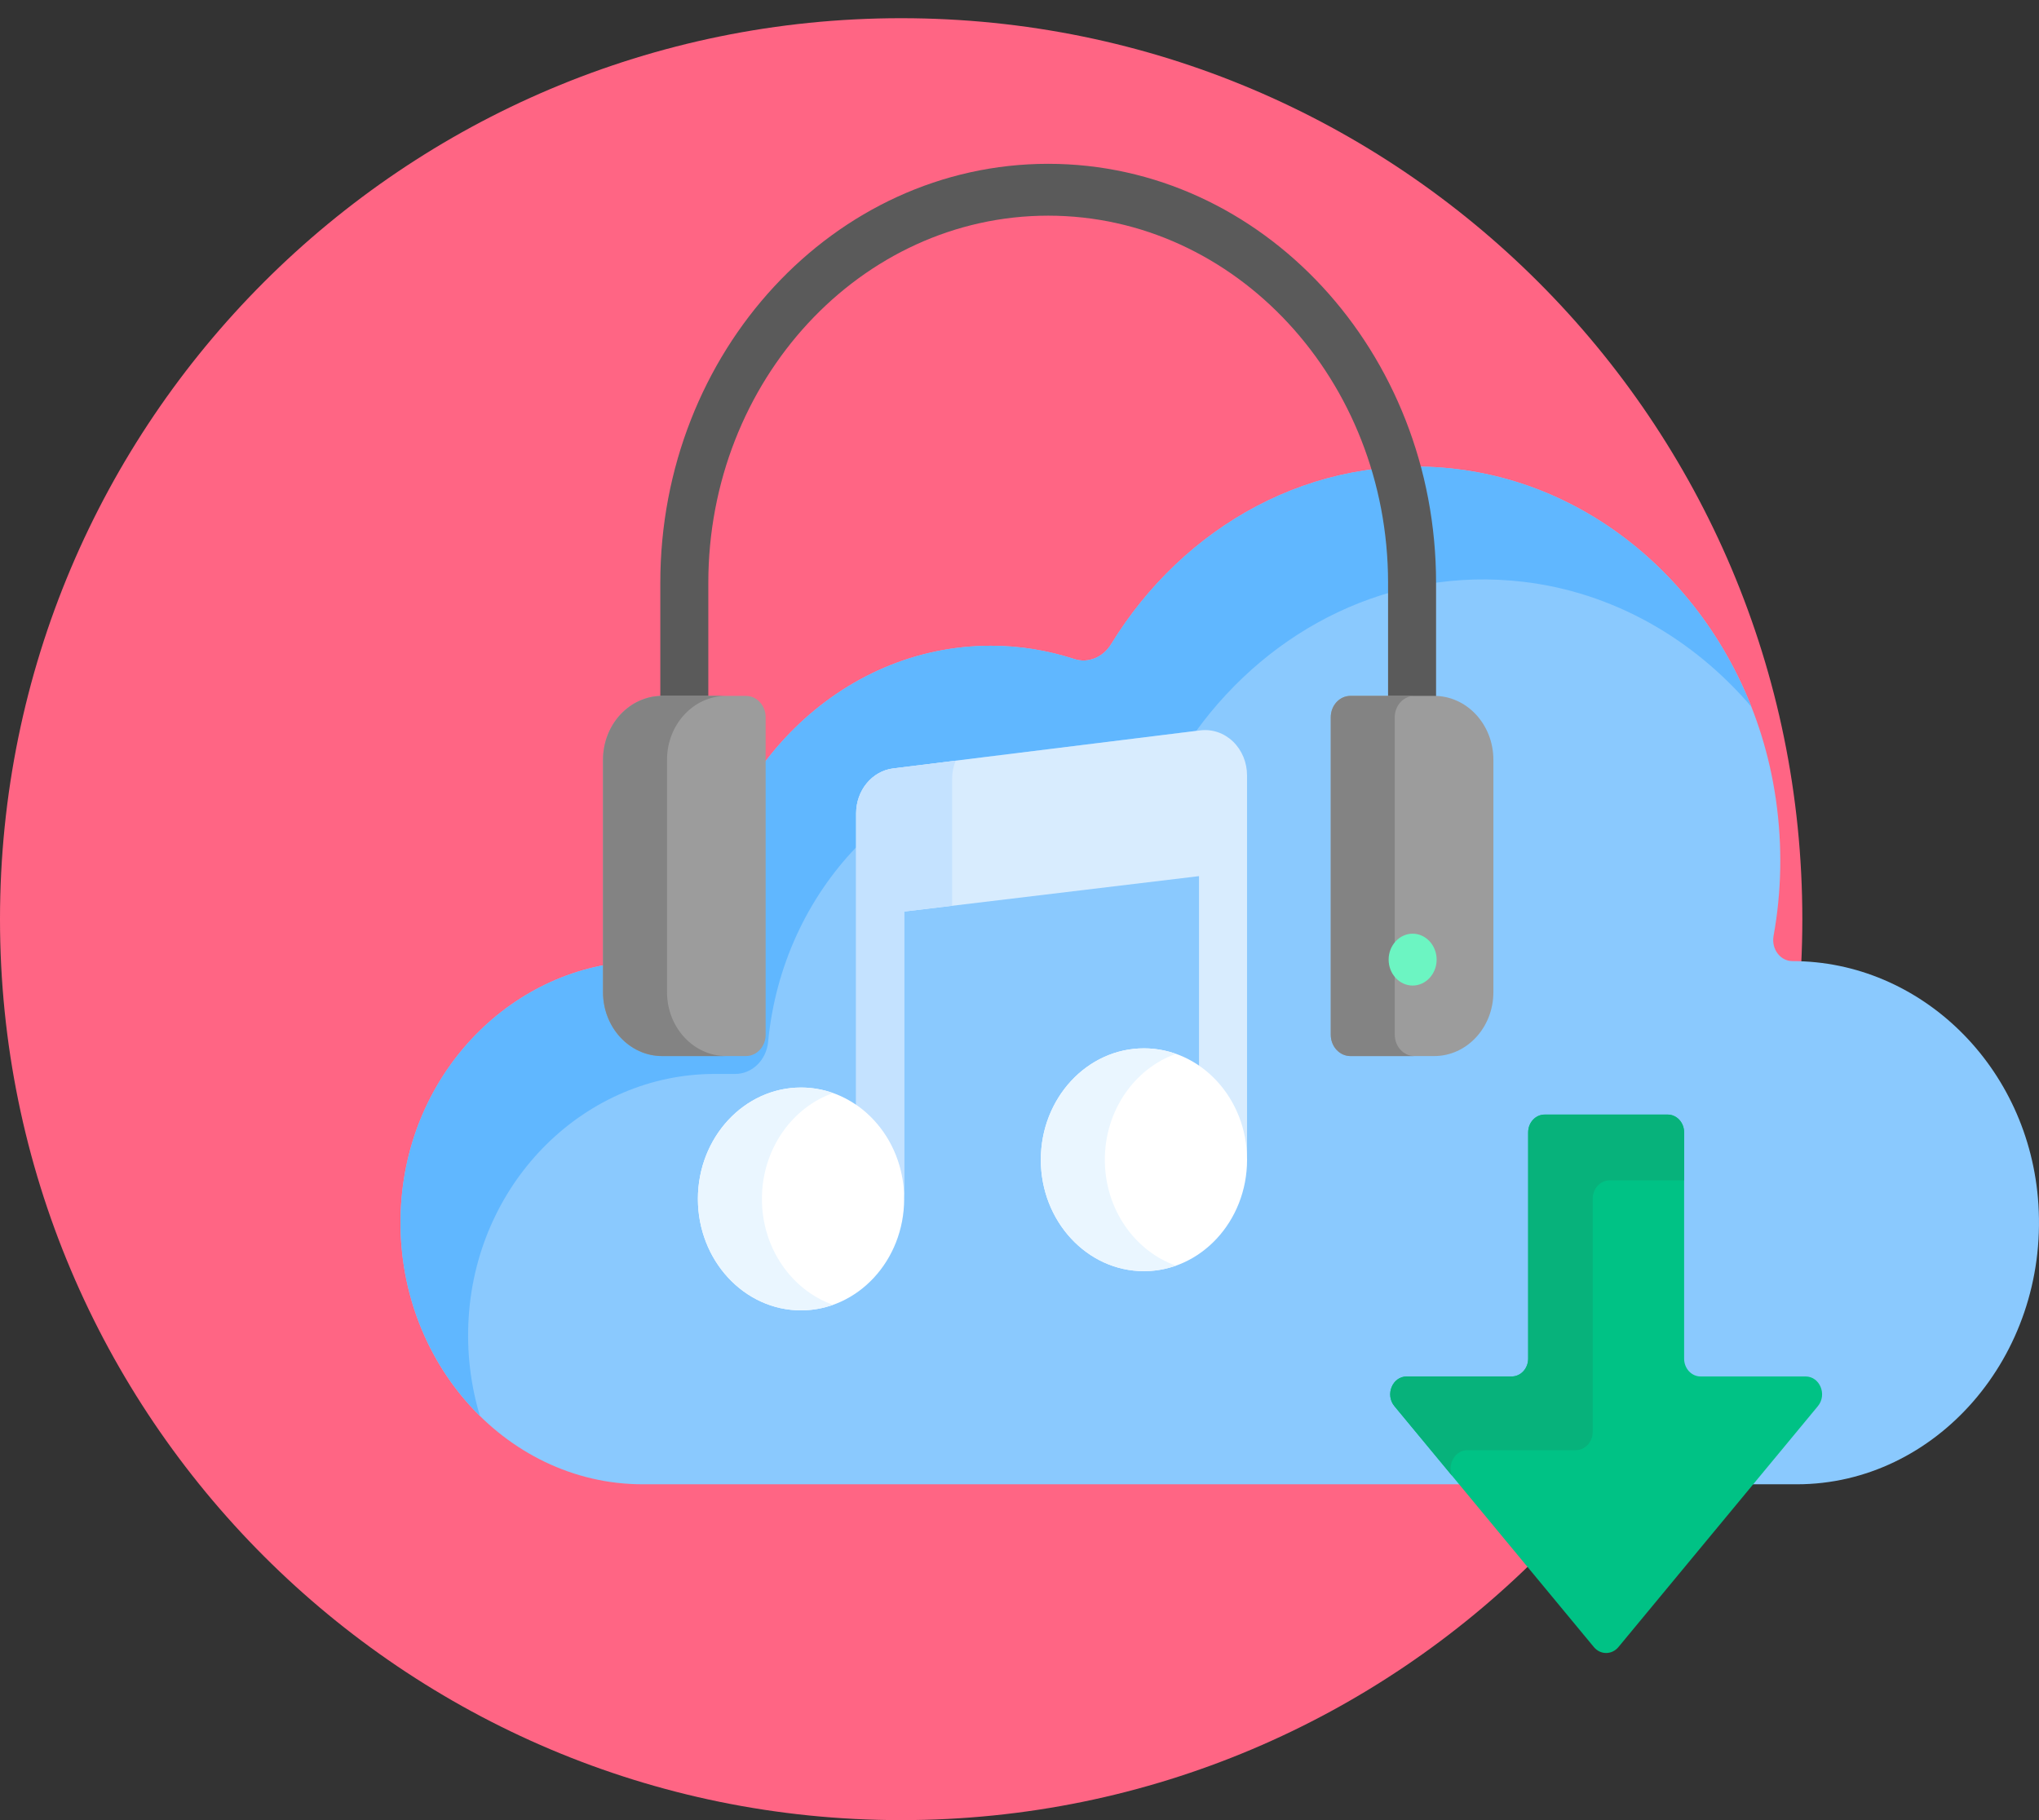 <svg width="112" height="100" viewBox="0 0 112 100" fill="none" xmlns="http://www.w3.org/2000/svg">
<rect x="0" y="0" width="112" height="100" fill="#333333" stroke="none"/>
<g id="data-storage 1">
<path id="Vector" d="M49.5 100C76.838 100 99 77.838 99 50.5C99 23.162 76.838 1 49.5 1C22.162 1 0 23.162 0 50.5C0 77.838 22.162 100 49.5 100Z" fill="#FF6584"/>
<g id="Group">
<g id="Group_2">
<g id="Group_3">
<path id="Vector_2" d="M98.46 52.805C97.784 52.805 97.291 52.135 97.42 51.418C97.853 49.026 97.92 46.497 97.544 43.899C96.155 34.303 88.888 26.811 79.953 25.765C72.101 24.845 65.004 28.913 61.034 35.391C60.592 36.113 59.778 36.459 59.011 36.209C57.558 35.736 56.02 35.479 54.429 35.479C46.164 35.479 39.307 42.329 38.48 51.035C38.385 52.04 37.606 52.804 36.671 52.804H35.541C28.511 52.804 22.513 58.599 22.032 66.178C21.502 74.529 27.679 81.549 35.3 81.549H98.7C106.321 81.549 112.498 74.529 111.968 66.178C111.488 58.599 105.49 52.805 98.46 52.805V52.805Z" fill="#8AC9FE"/>
</g>
</g>
<path id="Vector_3" d="M79.953 25.765C72.101 24.845 65.004 28.913 61.034 35.391C60.592 36.113 59.778 36.459 59.011 36.209C57.558 35.736 56.02 35.479 54.429 35.479C46.164 35.479 39.307 42.329 38.48 51.035C38.385 52.04 37.606 52.805 36.671 52.805H35.541C28.511 52.805 22.513 58.599 22.032 66.178C21.741 70.766 23.476 74.949 26.361 77.79C25.852 76.099 25.624 74.273 25.744 72.378C26.225 64.799 32.223 59.004 39.253 59.004H40.383C41.318 59.004 42.097 58.239 42.193 57.235C42.589 53.064 44.372 49.321 47.028 46.551V44.686C47.028 43.423 47.904 42.361 49.065 42.217L65.708 40.157C69.803 34.524 76.411 31.114 83.665 31.964C88.584 32.54 92.995 35.073 96.201 38.832C93.417 31.76 87.24 26.618 79.953 25.765V25.765Z" fill="#60B7FF"/>
<g id="Group_4">
<g id="Group_5">
<g id="Group_6">
<path id="Vector_4" d="M76.245 38.423H78.778C78.813 38.423 78.847 38.427 78.882 38.428V32.024C78.882 19.328 69.324 9 57.576 9C45.828 9 36.27 19.329 36.27 32.024V38.428C36.305 38.427 36.339 38.423 36.374 38.423H38.907V32.024C38.907 20.899 47.282 11.849 57.576 11.849C67.87 11.849 76.245 20.9 76.245 32.024V38.423Z" fill="#5A5A5A"/>
<g id="Group_7">
<path id="Vector_5" d="M40.972 58.022H36.375C34.579 58.022 33.123 56.449 33.123 54.508V41.747C33.123 39.806 34.579 38.233 36.375 38.233H40.972C41.57 38.233 42.056 38.757 42.056 39.404V56.851C42.056 57.498 41.571 58.022 40.972 58.022Z" fill="#9C9C9C"/>
</g>
<path id="Vector_6" d="M36.639 54.508V41.746C36.639 39.806 38.094 38.233 39.89 38.233H36.375C34.579 38.233 33.123 39.806 33.123 41.746V54.508C33.123 56.449 34.579 58.022 36.375 58.022H39.89C38.094 58.022 36.639 56.449 36.639 54.508Z" fill="#838383"/>
<g id="Group_8">
<path id="Vector_7" d="M78.779 58.022H74.181C73.583 58.022 73.098 57.498 73.098 56.851V39.404C73.098 38.757 73.583 38.233 74.181 38.233H78.779C80.575 38.233 82.03 39.806 82.03 41.746V54.508C82.03 56.449 80.575 58.022 78.779 58.022V58.022Z" fill="#9C9C9C"/>
</g>
<path id="Vector_8" d="M76.613 56.85V39.404C76.613 38.757 77.099 38.233 77.697 38.233H74.181C73.583 38.233 73.098 38.757 73.098 39.404V56.85C73.098 57.498 73.583 58.022 74.181 58.022H77.697C77.099 58.022 76.613 57.498 76.613 56.85Z" fill="#838383"/>
</g>
</g>
</g>
<g id="Group_9">
<path id="Vector_9" d="M99.179 75.625H93.413C92.913 75.625 92.507 75.187 92.507 74.647V62.214C92.507 61.673 92.102 61.236 91.602 61.236H84.846C84.346 61.236 83.94 61.673 83.94 62.214V74.647C83.94 75.187 83.535 75.625 83.035 75.625H77.269C76.486 75.625 76.072 76.625 76.594 77.256L87.549 90.492C87.909 90.927 88.539 90.927 88.899 90.492L99.854 77.256C100.375 76.625 99.962 75.625 99.179 75.625V75.625Z" fill="#00C285"/>
</g>
<g id="Group_10">
<g id="Group_11">
<path id="Vector_10" d="M80.612 79.675H86.553C87.069 79.675 87.486 79.224 87.486 78.667V65.857C87.486 65.301 87.904 64.849 88.419 64.849H92.507V62.214C92.507 61.674 92.102 61.236 91.602 61.236H84.846C84.345 61.236 83.94 61.674 83.94 62.214V74.647C83.94 75.187 83.535 75.625 83.035 75.625H77.269C76.486 75.625 76.072 76.626 76.594 77.256L79.75 81.069C79.506 80.441 79.918 79.675 80.612 79.675V79.675Z" fill="#07B27B"/>
</g>
</g>
<g id="Group_12">
<path id="Vector_11" d="M77.595 54.148C76.87 54.148 76.276 53.507 76.276 52.723C76.276 51.939 76.87 51.298 77.595 51.298C78.32 51.298 78.913 51.939 78.913 52.723C78.913 53.507 78.32 54.148 77.595 54.148Z" fill="#6CF5C2"/>
</g>
<g id="Group_13">
<path id="Vector_12" d="M67.729 40.743C67.241 40.272 66.587 40.048 65.937 40.128L49.064 42.218C47.902 42.362 47.026 43.423 47.026 44.686V60.928C48.508 61.991 49.487 63.809 49.487 65.871C49.487 66.009 49.481 66.146 49.473 66.281C49.593 66.067 49.663 65.816 49.663 65.547V50.082L65.861 48.136V58.775C67.343 59.838 68.322 61.657 68.322 63.719C68.322 63.815 68.32 63.91 68.316 64.005C68.431 63.793 68.498 63.547 68.498 63.284V42.597C68.498 41.889 68.218 41.214 67.729 40.743V40.743Z" fill="#D8ECFE"/>
<path id="Vector_13" d="M49.064 42.218C47.902 42.361 47.026 43.423 47.026 44.686V60.702C48.557 61.752 49.591 63.572 49.658 65.655C49.66 65.619 49.663 65.583 49.663 65.546V50.082L52.3 49.765V42.787C52.3 42.434 52.37 42.098 52.494 41.793L49.064 42.218Z" fill="#C4E2FF"/>
<g id="Group_14">
<path id="Vector_14" d="M43.999 71.993C40.876 71.993 38.335 69.246 38.335 65.871C38.335 62.496 40.876 59.75 43.999 59.75C47.123 59.75 49.664 62.496 49.664 65.871C49.664 69.246 47.123 71.993 43.999 71.993Z" fill="white"/>
</g>
<path id="Vector_15" d="M41.851 65.871C41.851 63.159 43.492 60.854 45.757 60.053C45.203 59.857 44.613 59.75 43.999 59.75C40.876 59.75 38.335 62.496 38.335 65.871C38.335 69.246 40.876 71.993 43.999 71.993C44.613 71.993 45.203 71.885 45.757 71.689C43.492 70.888 41.851 68.583 41.851 65.871Z" fill="#EAF6FF"/>
<g id="Group_15">
<path id="Vector_16" d="M62.835 69.84C59.712 69.84 57.171 67.094 57.171 63.719C57.171 60.343 59.712 57.597 62.835 57.597C65.959 57.597 68.5 60.343 68.5 63.719C68.5 67.094 65.959 69.84 62.835 69.84Z" fill="white"/>
</g>
<path id="Vector_17" d="M60.687 63.719C60.687 61.006 62.328 58.702 64.593 57.901C64.039 57.705 63.449 57.597 62.835 57.597C59.712 57.597 57.171 60.343 57.171 63.719C57.171 67.094 59.712 69.84 62.835 69.84C63.449 69.84 64.039 69.733 64.593 69.537C62.328 68.735 60.687 66.431 60.687 63.719Z" fill="#EAF6FF"/>
</g>
</g>
</g>
</svg>
